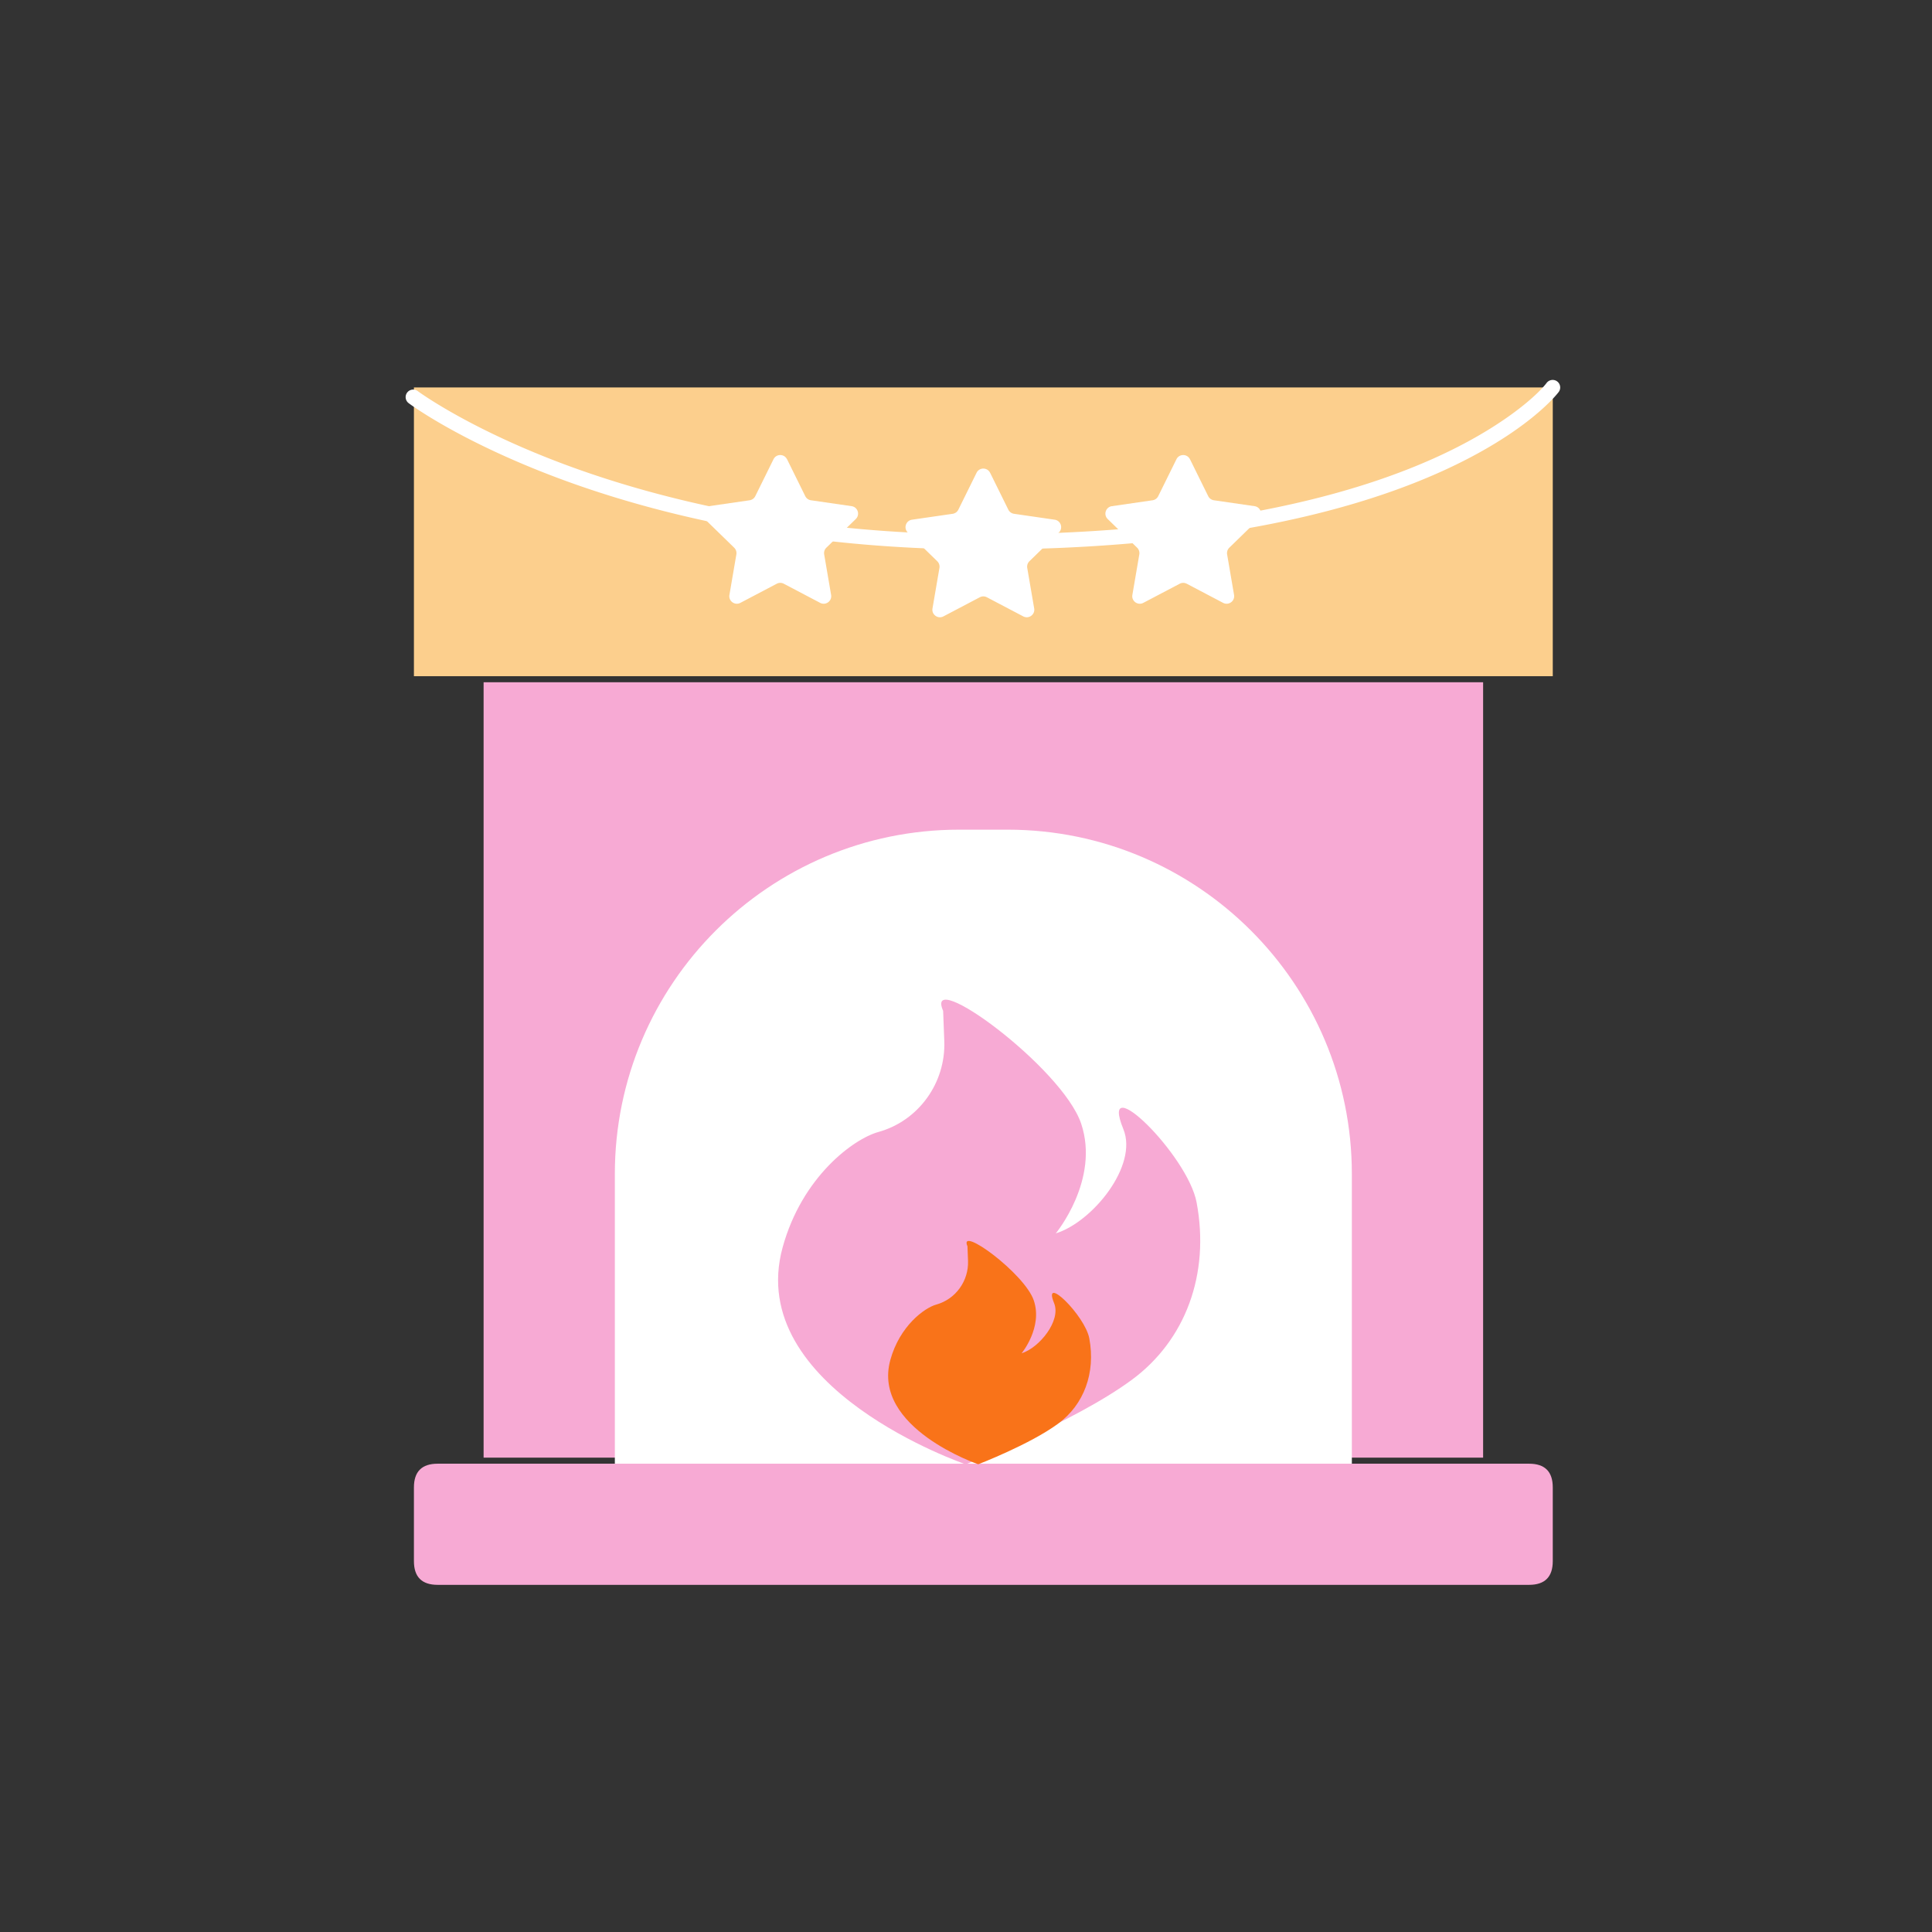 <svg t="1734336591450" class="icon" viewBox="0 0 1024 1024" version="1.1" xmlns="http://www.w3.org/2000/svg" p-id="1156" width="32" height="32"><rect x="0" y="0" width="1024" height="1024" fill="#333333" stroke="none"/><path d="M219.39 205.36H823V358.4H219.39z" fill="#FCCF8D" p-id="1157"></path><path d="M219.39 775.79m12.57 0l578.47 0q12.57 0 12.57 12.57l0 39.07q0 12.57-12.57 12.57l-578.47 0q-12.57 0-12.57-12.57l0-39.07q0-12.57 12.57-12.57Z" fill="#F7AAD4" p-id="1158"></path><path d="M256.32 361.61h529.76v410.97H256.32z" fill="#F7AAD4" p-id="1159"></path><path d="M508.38 439.74h25.63c100.72 0 182.5 81.78 182.5 182.5v153.55H325.88V622.24c0-100.72 81.78-182.5 182.5-182.5z" fill="#FFFFFF" p-id="1160"></path><path d="M511.82 776.11s-117.53-40.08-97.02-114.93c10.26-37.46 37.57-57.54 50.75-61.2 21.36-5.92 35.8-26.11 34.94-48.26l-0.61-15.93c-10.45-23.88 63.09 29.88 73.14 59.71 10.05 29.83-13.43 58.21-13.43 58.21 19.4-5.97 43.74-35.89 35.82-55.23-13.43-32.84 34.06 13.53 38.81 38.81 7.17 38.14-5.97 73.14-34.33 94.04-31.07 22.89-88.07 44.78-88.07 44.78z" fill="#F7AAD4" p-id="1161"></path><path d="M518.52 776.11s-56.49-19.27-46.64-55.25c4.93-18.01 18.06-27.66 24.39-29.42 10.27-2.85 17.21-12.55 16.8-23.2l-0.29-7.66c-5.02-11.48 30.33 14.36 35.16 28.7s-6.46 27.98-6.46 27.98c9.33-2.87 21.02-17.25 17.22-26.55-6.46-15.78 16.37 6.5 18.65 18.65 3.45 18.33-2.87 35.16-16.5 45.2-14.93 11-42.33 21.52-42.33 21.52z" fill="#F97319" p-id="1162"></path><path d="M524.78 250.58l9.65 19.55c0.58 1.18 1.71 2 3.01 2.19l21.57 3.13c3.28 0.48 4.58 4.5 2.21 6.81l-15.61 15.21c-0.94 0.92-1.37 2.24-1.15 3.54l3.68 21.48c0.56 3.26-2.87 5.75-5.8 4.21l-19.29-10.14a4.01 4.01 0 0 0-3.72 0l-19.29 10.14c-2.93 1.54-6.36-0.95-5.8-4.21l3.68-21.48c0.22-1.3-0.21-2.62-1.15-3.54l-15.61-15.21c-2.37-2.31-1.06-6.34 2.21-6.81l21.57-3.13c1.3-0.19 2.43-1.01 3.01-2.19l9.65-19.55c1.47-2.97 5.7-2.97 7.16 0zM417.15 243.41l9.65 19.55c0.58 1.18 1.71 2 3.01 2.19l21.57 3.13c3.28 0.48 4.58 4.5 2.21 6.81l-15.61 15.21c-0.94 0.92-1.37 2.24-1.15 3.54l3.68 21.48c0.56 3.26-2.87 5.75-5.8 4.21l-19.29-10.14a4.01 4.01 0 0 0-3.72 0l-19.29 10.14c-2.93 1.54-6.36-0.95-5.8-4.21l3.68-21.48c0.22-1.3-0.21-2.62-1.15-3.54l-15.61-15.21c-2.37-2.31-1.06-6.34 2.21-6.81l21.57-3.13c1.3-0.19 2.43-1.01 3.01-2.19l9.65-19.55c1.47-2.97 5.7-2.97 7.16 0zM630.72 243.41l9.65 19.55c0.58 1.18 1.71 2 3.01 2.19l21.57 3.13c3.28 0.48 4.58 4.5 2.21 6.81l-15.61 15.21c-0.94 0.92-1.37 2.24-1.15 3.54l3.68 21.48c0.56 3.26-2.87 5.75-5.8 4.21l-19.29-10.14a4.01 4.01 0 0 0-3.72 0l-19.29 10.14c-2.93 1.54-6.36-0.95-5.8-4.21l3.68-21.48c0.22-1.3-0.21-2.62-1.15-3.54l-15.61-15.21c-2.37-2.31-1.06-6.34 2.21-6.81l21.57-3.13c1.3-0.19 2.43-1.01 3.01-2.19l9.65-19.55c1.47-2.97 5.7-2.97 7.16 0z" fill="#FFFFFF" p-id="1163"></path><path d="M520.97 291.25c-103.72 0-180.83-21.02-227.26-38.65-50.49-19.17-76.05-38.13-77.11-38.92a3.994 3.994 0 0 1-0.8-5.6 3.994 3.994 0 0 1 5.6-0.8c0.36 0.27 26.06 19.25 75.52 37.99 45.74 17.33 121.74 37.99 224.05 37.99 67.91 0 164.46-6.98 238.78-40.22 35.46-15.86 54.75-33.15 59.99-40.08a4.011 4.011 0 0 1 5.6-0.79 4 4 0 0 1 0.8 5.59c-0.65 0.87-16.46 21.54-62.27 42.2-75.7 34.13-173.87 41.3-242.9 41.3z" fill="#FFFFFF" p-id="1164"></path></svg>